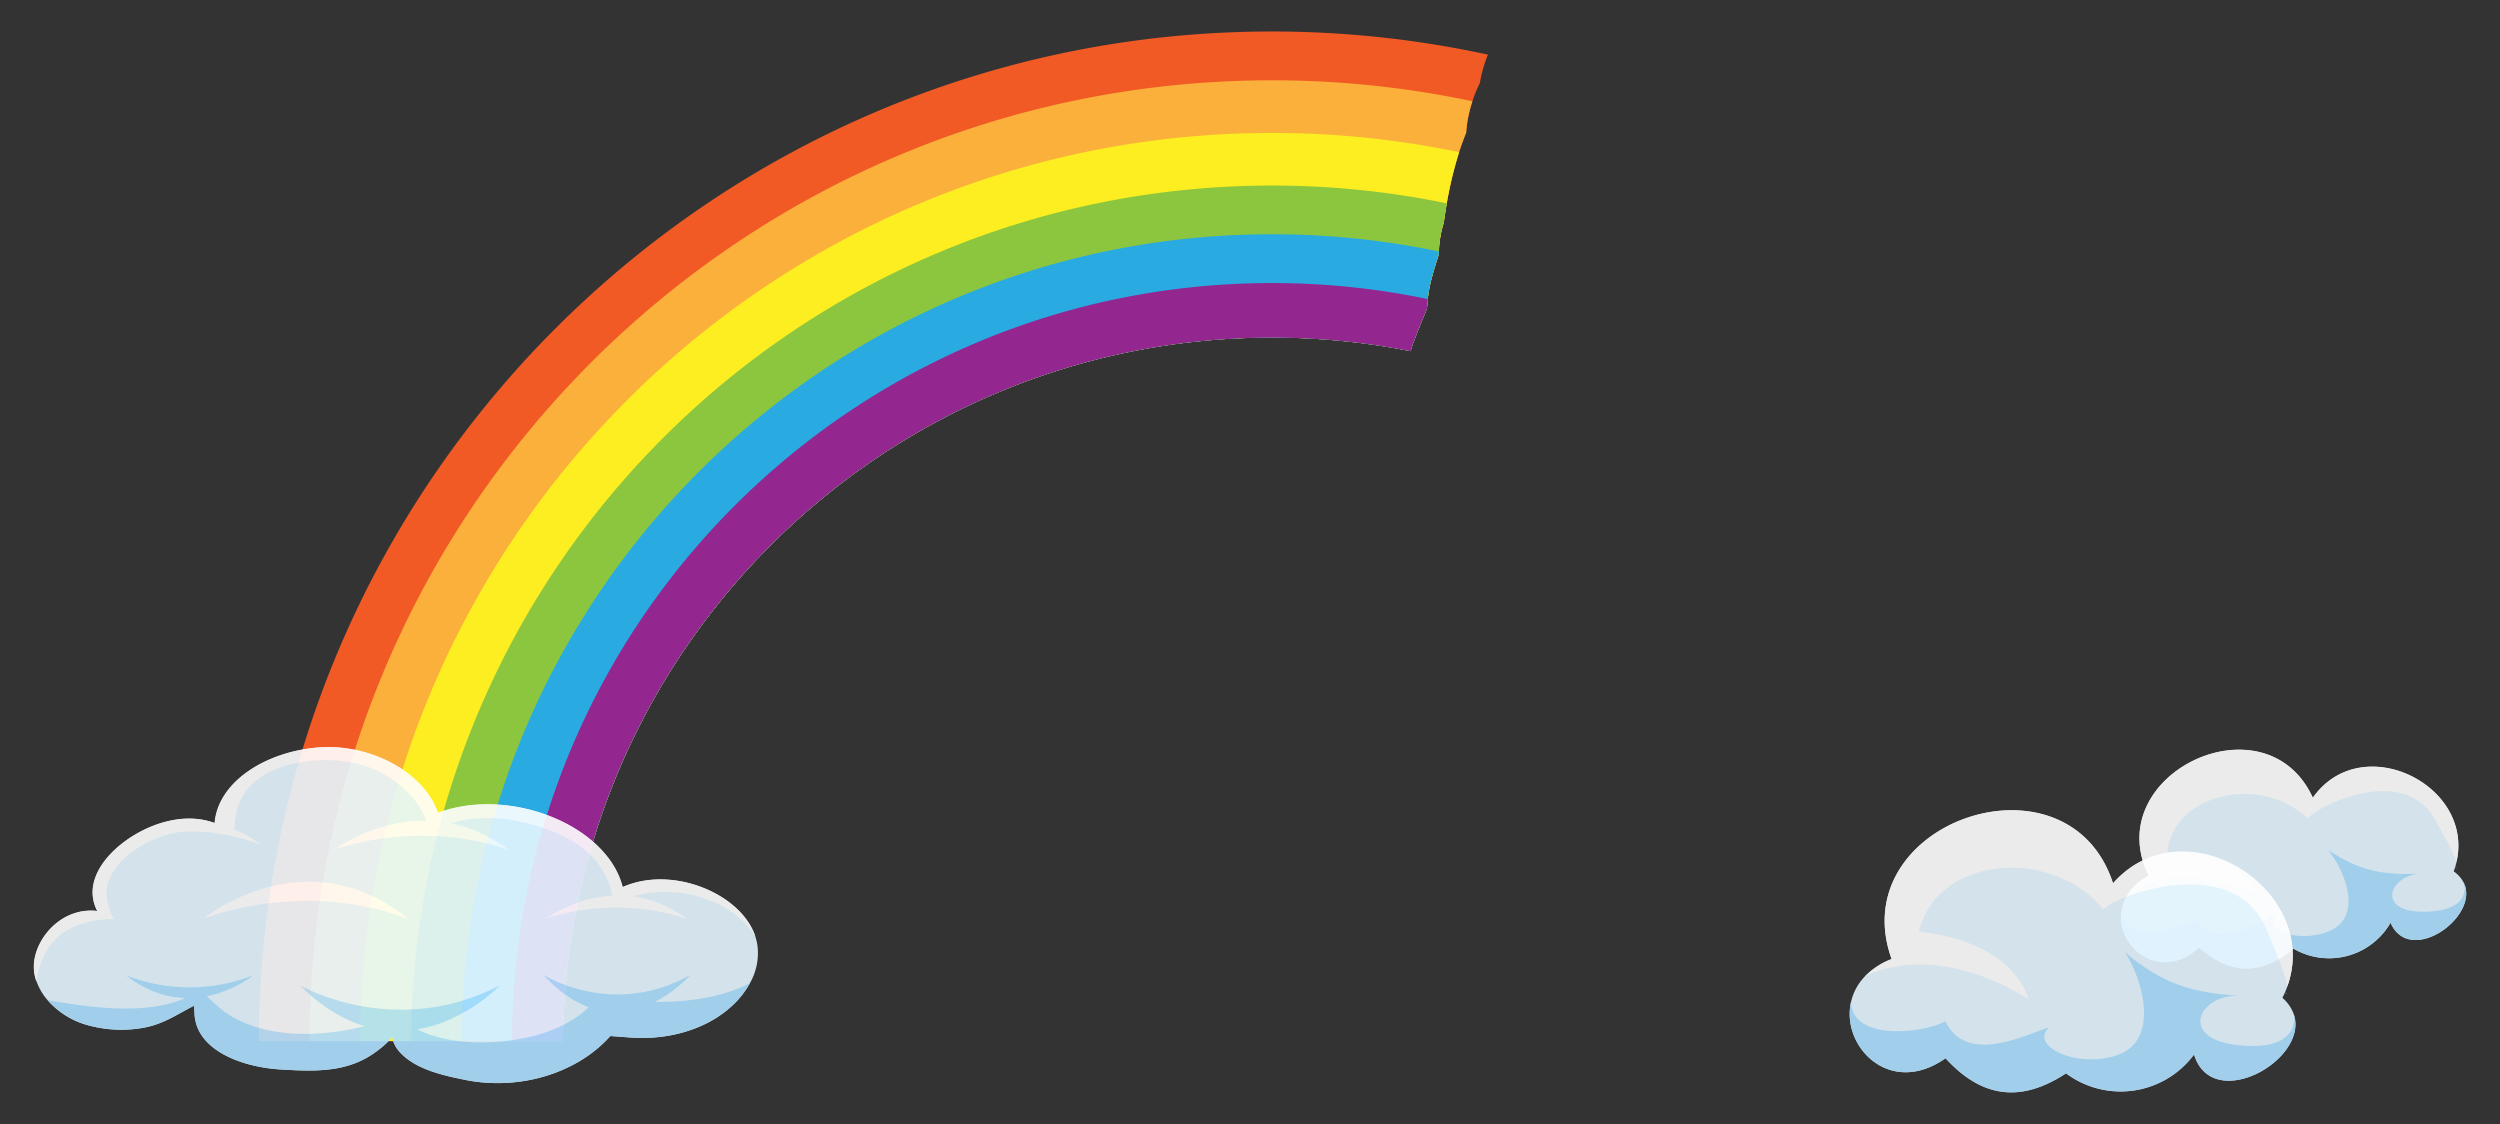 <svg id="b16e82e2-b0b7-429a-9b4e-43a42d564d22" data-name="Layer 1" xmlns="http://www.w3.org/2000/svg" xmlns:xlink="http://www.w3.org/1999/xlink" width="793.85" height="356.92" viewBox="0 0 793.85 356.92">
  <rect x="0" y="0" width="793.85" height="356.92" fill="#333333" stroke="none"/>
  <defs>
    <style>
      .f0ae3b56-86fd-407f-b884-a840909243c0 {
        fill: none;
      }

      .baa6732d-0938-41b9-b518-a0412f0cca2d {
        fill: #f15a24;
      }

      .a41647f8-ff3f-4dac-aeff-875fd4fc3ed7 {
        fill: #fbb03b;
      }

      .a82135ca-ac84-4038-8317-9bed45256af8 {
        fill: #fcee21;
      }

      .aa9b3a30-d186-416c-b229-0ed5ddc1f7c1 {
        fill: #8cc63f;
      }

      .a03fc863-9bd6-48b3-ad8c-5e2dc48c7945 {
        fill: #29abe2;
      }

      .abe55c14-6a94-43f3-a68f-f1148b2d5965 {
        fill: #93278f;
      }

      .f1818452-fedc-4066-be36-e66f963fb5fe {
        opacity: 0.9;
      }

      .b541f992-63ab-4495-bc46-98d9119e155f {
        fill: #e6f6ff;
      }

      .f27beb44-7bf9-4ef3-b863-2994dcfa533e {
        fill: #fff;
      }

      .b0154349-1da4-42d8-894c-76d2815ae873 {
        fill: #ade0ff;
      }

      .a5a6bedb-53fa-4168-bf07-1b6ccbb65668 {
        clip-path: url(#aafb73d6-6d8c-40a4-b938-76c747243765);
      }

      .a23a81d0-58e1-4e8f-b065-4f79eabe026c {
        fill: #aefbff;
      }
    </style>
    <clipPath id="aafb73d6-6d8c-40a4-b938-76c747243765">
      <rect class="f0ae3b56-86fd-407f-b884-a840909243c0" x="-7.69" y="376.92" width="1600" height="900" transform="translate(1584.62 1653.85) rotate(-180)"/>
    </clipPath>
  </defs>
  <g>
    <g>
      <path class="baa6732d-0938-41b9-b518-a0412f0cca2d" d="M472.47,17.35A323.14,323.14,0,0,0,403.93,10C226.64,10,82.84,153.43,82.17,330.57h96.55c1-123.54,101.44-223.39,225.21-223.39a226.26,226.26,0,0,1,44,4.31,23.33,23.33,0,0,1,.8-2.61c1.41-3.67,2.88-7.3,4.39-10.92a44.52,44.52,0,0,1,1.37-9.24c.7-2.67,1.51-5.3,2.38-7.92a34,34,0,0,1,1.58-10.08c1.35-9.86,3.44-19.57,7.12-28.58a42.59,42.59,0,0,1,4.34-15.76A42.92,42.92,0,0,1,472.47,17.35Z"/>
      <path class="a41647f8-ff3f-4dac-aeff-875fd4fc3ed7" d="M467.56,32.16a306.53,306.53,0,0,0-63.63-6.66C235.31,25.5,98.59,162,98.26,330.57h80.46c1-123.54,101.44-223.39,225.21-223.39a226.26,226.26,0,0,1,44,4.31,23.33,23.33,0,0,1,.8-2.61c1.41-3.67,2.88-7.3,4.39-10.92a44.52,44.52,0,0,1,1.37-9.24c.7-2.67,1.51-5.3,2.38-7.92a34,34,0,0,1,1.58-10.08c1.35-9.86,3.44-19.57,7.12-28.58A39.25,39.25,0,0,1,467.56,32.16Z"/>
      <path class="a82135ca-ac84-4038-8317-9bed45256af8" d="M458.46,70.72a129.82,129.82,0,0,1,4.87-22.4,290.58,290.58,0,0,0-59.4-6.11c-159.52,0-288.91,129-289.58,288.36h64.37c1-123.54,101.44-223.39,225.21-223.39a226.26,226.26,0,0,1,44,4.31,23.33,23.33,0,0,1,.8-2.61c1.41-3.67,2.88-7.3,4.39-10.92a44.52,44.52,0,0,1,1.37-9.24c.7-2.67,1.51-5.3,2.38-7.92A34,34,0,0,1,458.46,70.72Z"/>
      <path class="aa9b3a30-d186-416c-b229-0ed5ddc1f7c1" d="M458.46,70.72c.28-2.06.6-4.1,1-6.14a274,274,0,0,0-55.48-5.66c-150.43,0-272.48,121.45-273.48,271.65h48.26c1-123.54,101.45-223.39,225.22-223.39a226.26,226.26,0,0,1,44,4.31,23.33,23.33,0,0,1,.8-2.61c1.41-3.67,2.88-7.3,4.39-10.92a44.52,44.52,0,0,1,1.37-9.24c.7-2.68,1.5-5.33,2.38-8A34,34,0,0,1,458.46,70.72Z"/>
      <path class="a03fc863-9bd6-48b3-ad8c-5e2dc48c7945" d="M456.89,79.86a258.06,258.06,0,0,0-53-5.47C262.18,74.39,147.2,189,146.53,330.57h32.19c1-123.54,101.44-223.39,225.21-223.39a226.26,226.26,0,0,1,44,4.31,23.33,23.33,0,0,1,.8-2.61c1.41-3.67,2.88-7.3,4.39-10.92a44.52,44.52,0,0,1,1.37-9.24c.7-2.66,1.5-5.3,2.38-7.91C456.88,80.49,456.88,80.18,456.89,79.86Z"/>
      <path class="abe55c14-6a94-43f3-a68f-f1148b2d5965" d="M448.74,108.88c1.41-3.67,2.88-7.3,4.39-10.92,0-1,.13-2,.25-3a241.91,241.91,0,0,0-49.45-5.08c-133.07,0-241,107.71-241.32,240.71h16.11c1-123.54,101.44-223.39,225.21-223.39a226.26,226.26,0,0,1,44,4.31A23.33,23.33,0,0,1,448.74,108.88Z"/>
    </g>
    <g class="f1818452-fedc-4066-be36-e66f963fb5fe">
      <path class="b541f992-63ab-4495-bc46-98d9119e155f" d="M238.14,312.17a28.42,28.42,0,0,1-6.15,7.64c-7.91,7.09-19.82,10.52-31.7,9.65l-6.46-.48-1.19,1.24C182.2,341,164.79,346.19,148.2,343c-5.09-1-10.44-2.18-14.94-4.36-4.1-2-8.39-5.45-8.65-9.46a23.61,23.61,0,0,1-4.26,4.08c-9.17,7.28-19.33,7.05-31.12,6.35-12.85-.76-27.11-6.33-27.47-17.9,0-.67-.07-1.18-.18-2.33-5.76,2.9-9.88,6.06-17,7.14a39.75,39.75,0,0,1-18-1.37,26,26,0,0,1-11.45-7.54,18.49,18.49,0,0,1-3.49-5.87,13.67,13.67,0,0,1-.71-6.67c1.22-8.39,9.51-17,20-15.76-4.07-7.84.76-16.11,8.52-21.93s19.11-9.61,28.75-6c1.1-13.22,16.44-22.72,33-24s33.55,7.95,37.91,20.74c22.87-8.47,53.75,4,58.65,23.6,15.7-7.07,37.76,2.11,42.13,15.81a15.87,15.87,0,0,1,.64,2.79A19.22,19.22,0,0,1,238.14,312.17Z"/>
      <g>
        <path class="f27beb44-7bf9-4ef3-b863-2994dcfa533e" d="M239.89,297.49c-5-8.68-16.39-13.57-25.82-14.14-13.85-.85-19.17,4.22-19.17,4.22-1.07-11-7.46-21.13-27.69-26.2s-30.89,3.38-30.89,3.38c-1-8-6.87-14.77-15.08-19.27-9.35-5.13-22.64-5.28-32.78-1.57-11,4-14.57,12.18-13.91,21.69-4.26-1.69-10.44-1.47-11.43-1.55-9-.78-18.23,3.39-23.87,8.78a17.5,17.5,0,0,0-5.35,8.86c-.25,1.24.18,7.57,2.32,10.11a32.51,32.51,0,0,0-12.78,2.53c-10.65,4.23-11.9,17-11.87,17.36a13.67,13.67,0,0,1-.71-6.67c1.22-8.39,9.51-17,20-15.76-4.07-7.84.76-16.11,8.52-21.93s19.11-9.61,28.75-6c1.1-13.22,16.44-22.72,33-24s33.55,7.95,37.91,20.74c22.87-8.47,53.75,4,58.65,23.6C213.46,274.61,235.52,283.79,239.89,297.49Z"/>
        <path class="f27beb44-7bf9-4ef3-b863-2994dcfa533e" d="M106.45,269.61s27.45-20.5,55.38.42C161.83,270,137.66,259.85,106.45,269.61Z"/>
        <path class="f27beb44-7bf9-4ef3-b863-2994dcfa533e" d="M64.9,291.51s32.24-26.27,65,.49C129.89,292,101.54,279,64.9,291.51Z"/>
        <path class="f27beb44-7bf9-4ef3-b863-2994dcfa533e" d="M173.6,291.58s22.13-16.52,44.63.34C218.23,291.92,198.76,283.71,173.6,291.58Z"/>
        <path class="f27beb44-7bf9-4ef3-b863-2994dcfa533e" d="M38.34,269c20.24-11,44.64-.73,44.64-.73C60.47,251.39,38.34,269,38.34,269Z"/>
      </g>
      <g>
        <path class="b0154349-1da4-42d8-894c-76d2815ae873" d="M238.14,312.17a28.42,28.42,0,0,1-6.15,7.64c-7.91,7.09-19.82,10.52-31.7,9.65l-6.46-.48-1.19,1.24C182.2,341,164.79,346.19,148.2,343c-5.09-1-10.44-2.18-14.94-4.36-4.1-2-8.39-5.45-8.65-9.46a23.61,23.61,0,0,1-4.26,4.08c-9.17,7.28-19.33,7.05-31.12,6.35-12.85-.76-27.11-6.33-27.47-17.9,0-.67-.07-1.18-.18-2.33-5.76,2.9-9.88,6.06-17,7.14a39.75,39.75,0,0,1-18-1.37,26,26,0,0,1-11.45-7.54c10.43,1.65,35.73,6.61,48.84-3.79-.87.69,6.56,6.89,7.15,7.31,7.71,5.66,18.37,7.55,28.63,7.11a80.43,80.43,0,0,0,15.6-2.28,33.37,33.37,0,0,0,10.39-4.53C131,329,148.32,334,169.34,329c0,0,14.91-3.38,20.23-12.67C189.57,316.31,218.16,322.48,238.14,312.17Z"/>
        <path class="b0154349-1da4-42d8-894c-76d2815ae873" d="M172.53,309.55s21.95,14,46.74,0C219.27,309.55,196.61,336,172.53,309.55Z"/>
        <path class="b0154349-1da4-42d8-894c-76d2815ae873" d="M39.94,309.68a55.28,55.28,0,0,0,40.47,0S60.79,326,39.94,309.68Z"/>
        <path class="b0154349-1da4-42d8-894c-76d2815ae873" d="M95.32,312.93s29.76,17.31,63.37,0C158.69,312.93,128,345.48,95.32,312.93Z"/>
      </g>
    </g>
    <g class="f1818452-fedc-4066-be36-e66f963fb5fe">
      <path class="b541f992-63ab-4495-bc46-98d9119e155f" d="M759.09,293a22.49,22.49,0,0,1-30.83,8.23c-10.22,8.51-19.92,8.41-29.94-.33-12.55,11.18-26,0-24.75-11.2h0a13.33,13.33,0,0,1,2.65-6.52,18.45,18.45,0,0,1,6.09-5.07c-15.86-32.23,37.19-57.41,52.13-24.75,15.3-21.81,51.31-4.15,45.6,20.38h0c-.12.54-.27,1.07-.44,1.61s-.28.91-.45,1.36a9.67,9.67,0,0,1,3.23,3.68,0,0,0,0,0,0,0C787.43,291.09,765.21,307,759.09,293Z"/>
      <path class="f27beb44-7bf9-4ef3-b863-2994dcfa533e" d="M780,273.68c-.58-1.9-2.37-5.8-6.87-13.64-10.24-17.83-38-3.75-40.35-.09-14.34-14-42.39-8.49-44.57,10.63,17.36-.1,25.79,6.91,28.82,13.47-26.21-12.27-40.85-.93-40.85-.93a18.45,18.45,0,0,1,6.09-5.07c-15.86-32.23,37.19-57.41,52.13-24.75C749.74,231.49,785.75,249.15,780,273.68Z"/>
      <path class="b541f992-63ab-4495-bc46-98d9119e155f" d="M780.16,275.36c-.19.18-.56-.06-.56-.06Z"/>
      <path class="b0154349-1da4-42d8-894c-76d2815ae873" d="M759.09,293a22.49,22.49,0,0,1-30.83,8.23c-10.22,8.51-19.92,8.41-29.94-.33-12.55,11.18-26,0-24.75-11.2,1.43,10,19.4,5.41,23.64,2.12,6.42,10.16,19.55,1.34,25.61-1.42-4.62,5.29,8.51,9.54,17.83,4.73s4-18.76-1.45-25.26c10.32,6.84,17.83,8.12,29.61,7.48-10.35.63-14.36,12.43,1.1,12.16,15.07-.25,12.62-8.66,12.48-9.1C787.43,291.09,765.21,307,759.09,293Z"/>
    </g>
    <g class="f1818452-fedc-4066-be36-e66f963fb5fe">
      <path class="b541f992-63ab-4495-bc46-98d9119e155f" d="M696.7,334.83a29,29,0,0,1-40.65,6c-14.32,9.4-26.71,7.85-38.26-4.8-17.69,12.48-33.29-3.78-30-17.94h0a17.21,17.21,0,0,1,4.34-8,23.57,23.57,0,0,1,8.54-5.59c-15.58-43.56,56-68,70.31-24.05,22.76-25.67,66.25,2.18,55.36,32.73h0c-.24.68-.5,1.34-.8,2s-.5,1.13-.78,1.68a12.35,12.35,0,0,1,3.6,5.18v0C733.23,336.59,702.47,353.73,696.7,334.83Z"/>
      <path class="f27beb44-7bf9-4ef3-b863-2994dcfa533e" d="M726.32,313.23c-.46-2.51-2.18-7.76-6.8-18.45-10.5-24.3-48.09-10.35-51.61-6-16.31-20-53-17.06-58.57,7.08,22.22,2.41,32,12.62,34.89,21.44-31.74-19.52-52.12-7.15-52.12-7.15a23.57,23.57,0,0,1,8.54-5.59c-15.58-43.56,56-68,70.31-24.05C693.72,254.83,737.21,282.68,726.32,313.23Z"/>
      <path class="b541f992-63ab-4495-bc46-98d9119e155f" d="M726.23,315.4c-.28.2-.71-.16-.71-.16Z"/>
      <path class="b0154349-1da4-42d8-894c-76d2815ae873" d="M696.7,334.83a29,29,0,0,1-40.65,6c-14.32,9.4-26.71,7.85-38.26-4.8-17.69,12.48-33.29-3.78-30-17.94.37,13,24,9.75,29.94,6.16,6.71,13.94,24.81,4.58,33,1.93-6.69,6.09,9.5,13.45,22.12,8.66s7.84-23.43,1.84-32.53c12.21,10.26,21.62,13,36.79,13.9-13.34-.71-20.19,13.8-.36,15.72,19.31,1.88,17.4-9.24,17.29-9.82C733.23,336.59,702.47,353.73,696.7,334.83Z"/>
    </g>
  </g>
  <g class="a5a6bedb-53fa-4168-bf07-1b6ccbb65668">
    <g>
      <path class="a23a81d0-58e1-4e8f-b065-4f79eabe026c" d="M771.84,431.67c2.64,3.93,6.56.69,8.08-.92,70.4-74.14,85.63-85.5,83.65-89.06-1.8-3.23-16.81,12.52-89,81C773,424.16,769.37,428,771.84,431.67Z"/>
      <path class="a23a81d0-58e1-4e8f-b065-4f79eabe026c" d="M430,427.64c2.32,2.9,5,0,5.93-1.43,45.64-65,55.95-75.38,54.15-78-1.64-2.42-11.37,11.41-58.88,72.08C430.19,421.57,427.84,424.91,430,427.64Z"/>
      <path class="a23a81d0-58e1-4e8f-b065-4f79eabe026c" d="M313.38,425.48c2.32,2.9,4.95,0,5.93-1.43,45.64-65,55.95-75.38,54.15-78-1.64-2.42-11.37,11.41-58.88,72.08C313.55,419.41,311.2,422.75,313.38,425.48Z"/>
      <path class="a23a81d0-58e1-4e8f-b065-4f79eabe026c" d="M20.53,441c4,3.84,7.77-.84,9.14-3.05,63.38-102.24,78.25-119,75.07-122.59-2.87-3.25-16.4,18.49-83.26,114.68C20,432.17,16.77,437.43,20.53,441Z"/>
    </g>
  </g>
</svg>
